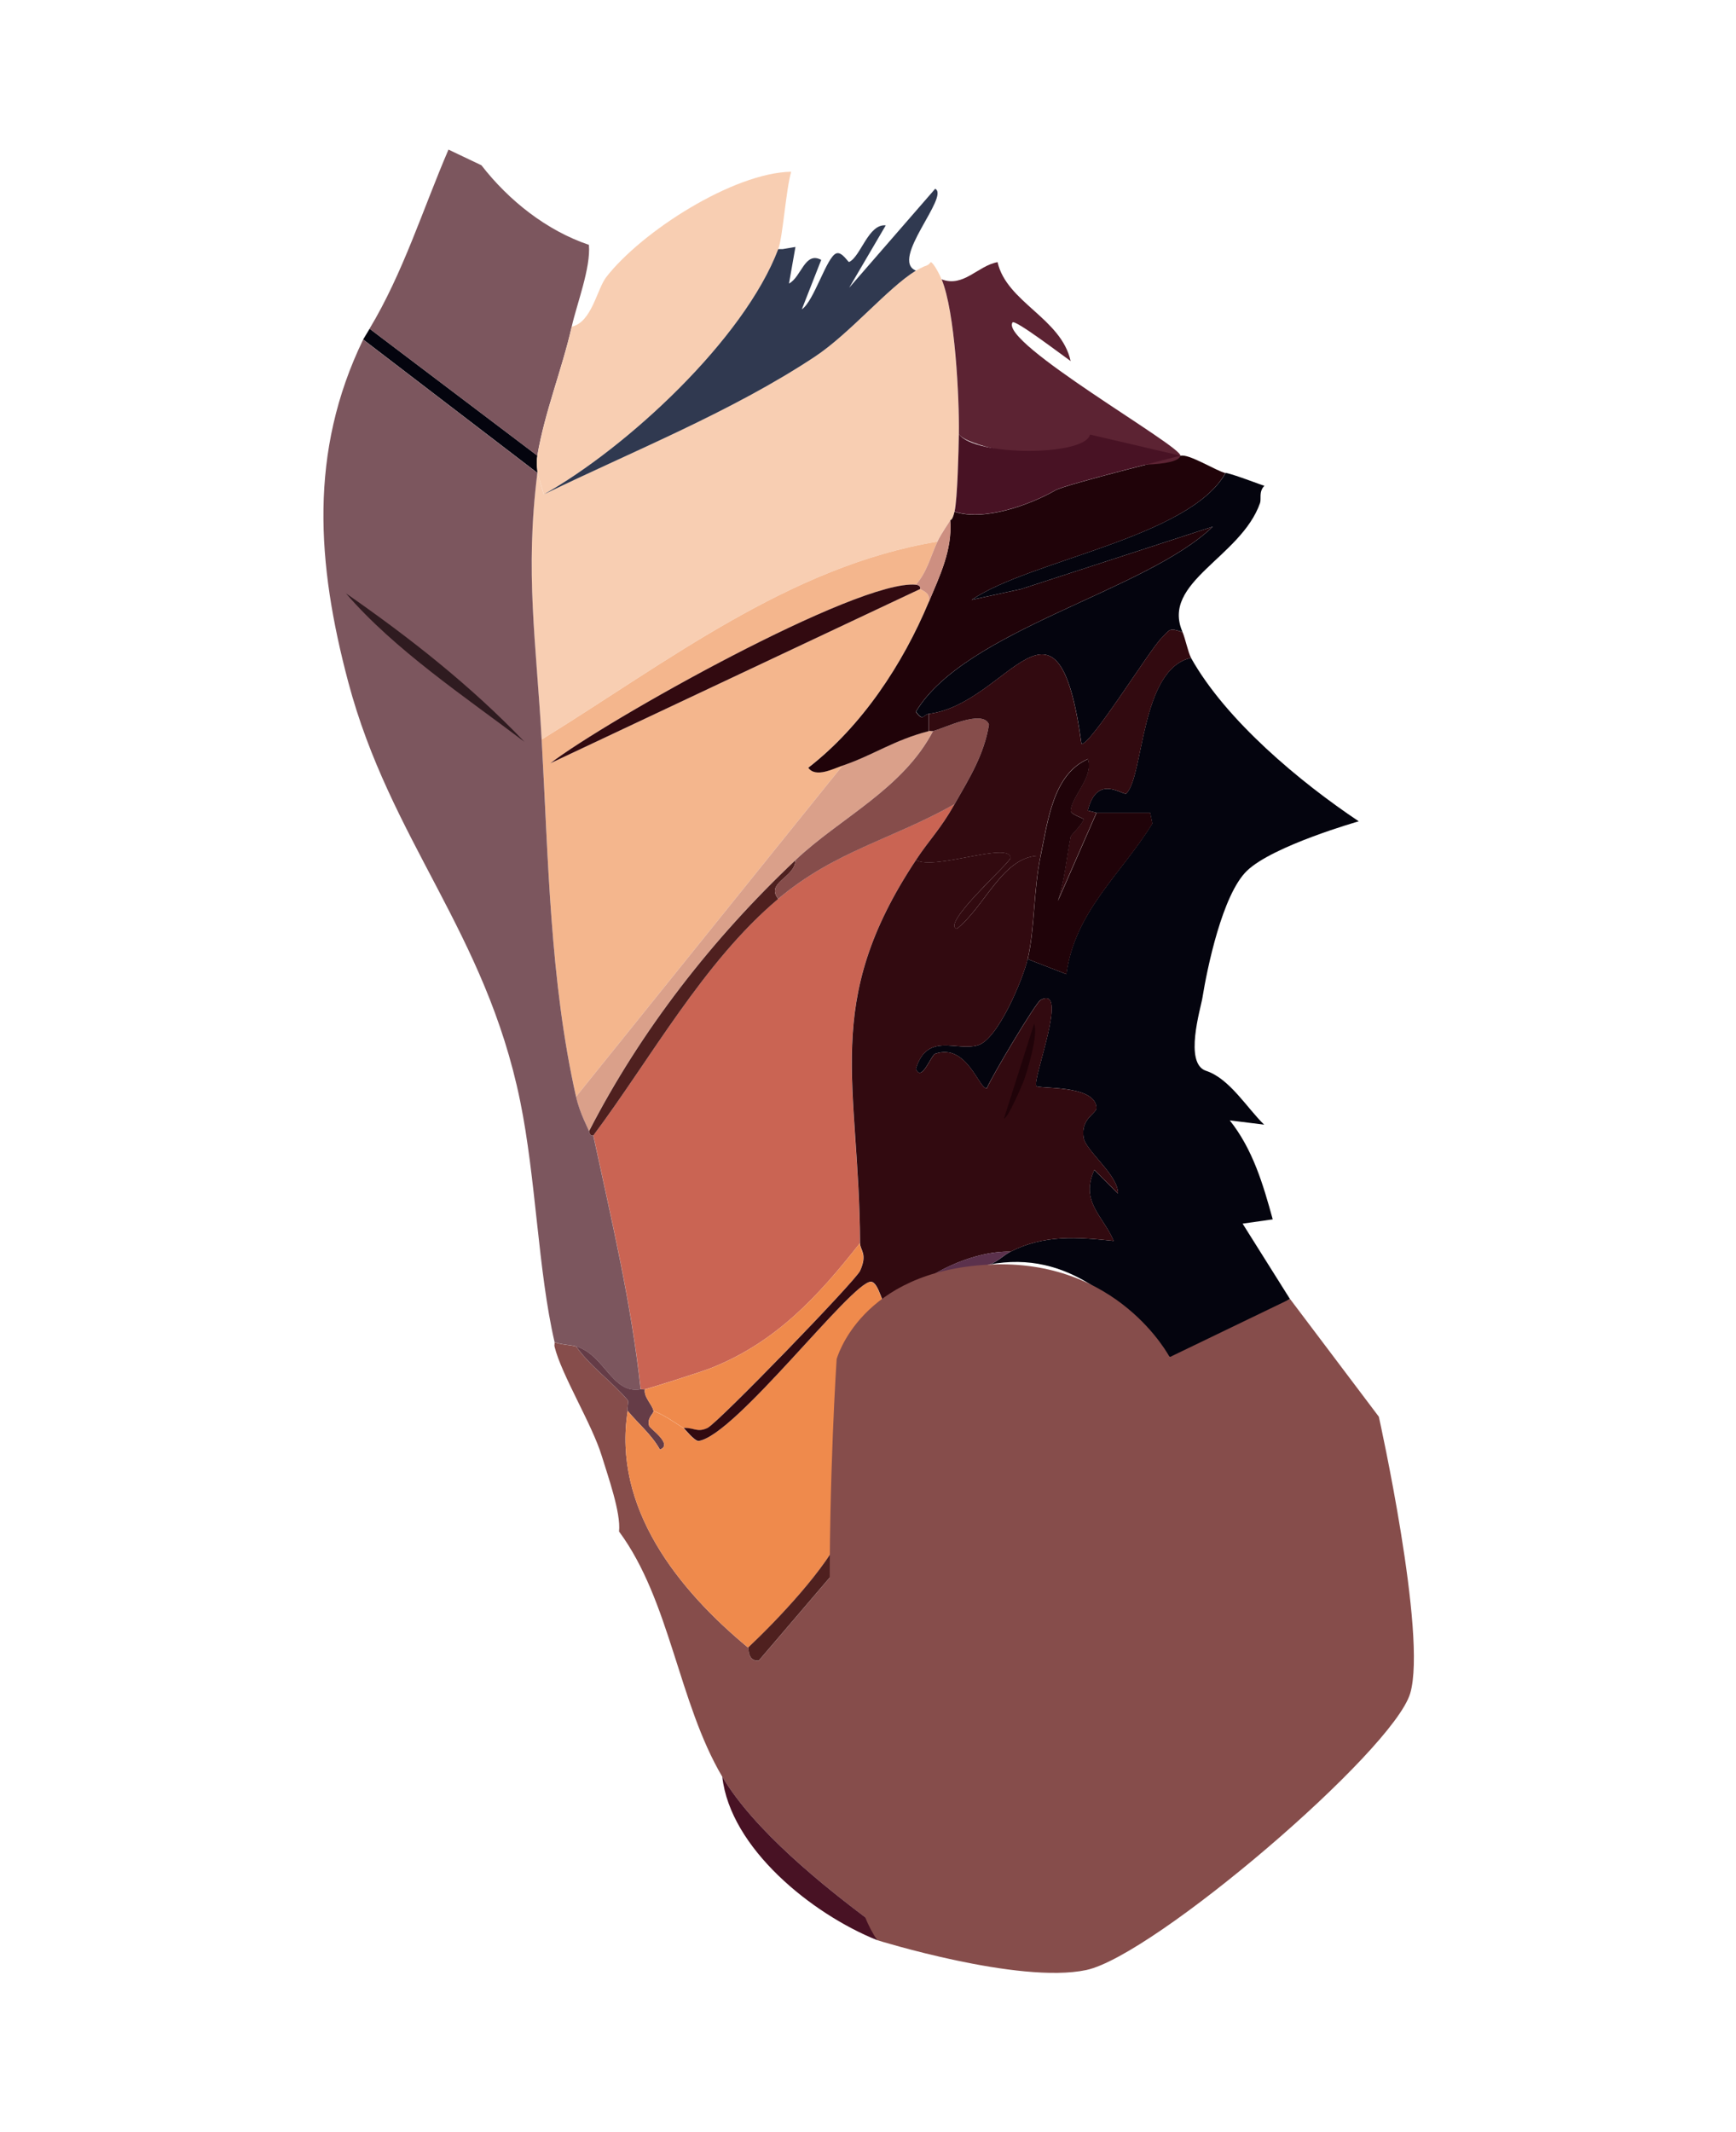 <?xml version="1.0" encoding="UTF-8"?>
<svg id="Layer_1" xmlns="http://www.w3.org/2000/svg" version="1.1" viewBox="0 0 223 273.79">
  <!-- Generator: Adobe Illustrator 29.4.0, SVG Export Plug-In . SVG Version: 2.1.0 Build 152)  -->
  <defs>
    <style>
      .st0 {
        fill: #481224;
      }

      .st1 {
        fill: #320a10;
      }

      .st2 {
        fill: #ef8a4c;
      }

      .st3 {
        fill: #daa08a;
      }

      .st4 {
        fill: #653c47;
      }

      .st5 {
        fill: #ca6453;
      }

      .st6 {
        fill: #f8ceb2;
      }

      .st7 {
        fill: #4f201f;
      }

      .st8 {
        fill: #04040e;
      }

      .st9 {
        fill: #5b314c;
      }

      .st10 {
        fill: #303950;
      }

      .st11 {
        fill: #200309;
      }

      .st12 {
        fill: #cd8f81;
      }

      .st13 {
        fill: #864d4b;
      }

      .st14 {
        fill: #5c2333;
      }

      .st15 {
        fill: #2f1b20;
      }

      .st16 {
        fill: #f4b68d;
      }

      .st17 {
        fill: #7c565e;
      }
    </style>
  </defs>
  <g id="Generative_Object">
    <path class="st8" d="M47.48,42.21l21.55,16.3c-.18,1.09.04,1.89,0,2.21l-22.38-17.13"/>
    <path class="st13" d="M74,172.88c1.83,2.61,4.59,4.49,6.63,6.91.17.2-.14,1.21,0,1.38-1.96,12.4,6.44,22.92,15.47,30.39.08.07-.07,1.85,1.38,1.66l11.33-13.26c.09,4.92.7,10.01,1.1,14.92.89,10.7,1.48,21.33,2.21,32.04-6.35-4.72-15.3-11.96-19.34-18.78-5.64-9.54-6.7-22.62-13.26-31.49.26-2.41-1.45-7.17-2.21-9.67-1.25-4.11-5.2-10.46-6.08-14.09-.04-.17.04-.38,0-.55.83.33,2.08.35,2.76.55Z"/>
    <path class="st17" d="M61.84,21.22c3.53,4.55,8.39,8.39,13.81,10.22.25,2.95-1.54,7.54-2.21,10.5-1.25,5.51-3.48,11-4.42,16.57l-21.55-16.3c4.32-7.18,6.85-15.35,10.14-23"/>
    <path class="st6" d="M69.03,60.72c.04-.32-.18-1.12,0-2.21.94-5.58,3.17-11.07,4.42-16.57,2.56-.55,3.23-4.81,4.42-6.35,4.56-5.88,16.35-13.41,23.76-13.54-.7,2.5-1.07,8.39-1.66,9.94-4.41,11.61-19.45,25.49-30.11,31.49"/>
    <path class="st6" d="M69.85,63.48c11.5-5.59,24.13-10.61,34.81-17.68,4.5-2.98,9.37-8.83,12.98-11.05.1-.06,1.05-.54,1.1-.55.39-.11.59-.23.83-.55.42.18,1.18,1.72,1.38,2.21,1.72,4.14,2.28,15.18,2.21,19.89-.03,2.09-.18,8.32-.55,9.94-.27,1.19-.54,1.05-.55,1.1-.04.16-1.14,1.64-1.66,2.76-18.93,3.12-34.78,15.51-50.83,25.41-.7-12.5-2.16-21.47-.55-34.25"/>
    <path class="st5" d="M117.65,110.44c-12.18,18.37-7.28,28.57-7.18,49.17-5.42,6.89-10.79,12.71-19.06,16.02-1.48.59-8.1,2.66-8.56,2.76-.17.04-.37-.03-.55,0-1.18-11.02-3.75-21.8-6.08-32.6,7.43-9.94,14.16-22.31,23.76-30.39,7.31-6.15,14.58-7.61,22.65-12.15-1.86,3.27-3.16,4.45-4.97,7.18Z"/>
    <path class="st16" d="M120.41,69.56c-.87,1.88-1.33,3.91-2.76,5.52-7.49-.71-39.8,17.43-46.96,22.93l47.51-22.38c.77.4,1.29.66,1.1,1.66-3.32,7.95-8.58,15.94-15.47,21.27.94,1.34,3.25.12,4.42-.28l-34.25,42.54c-3.37-14.92-3.56-30.62-4.42-45.86,16.05-9.9,31.9-22.29,50.83-25.41Z"/>
    <path class="st3" d="M119.3,93.87c.17-.04.38.04.55,0-3.92,7.48-11.91,11.13-17.68,16.57-10.62,10.03-19.87,21.87-26.52,34.81-.06-.26-1.17-2.28-1.66-4.42l34.25-42.54c3.91-1.32,6.55-3.26,11.05-4.42Z"/>
    <path class="st7" d="M99.97,115.42c-9.6,8.08-16.33,20.45-23.76,30.39,0-.04-.39.21-.55-.55,6.65-12.94,15.89-24.78,26.52-34.81-.04,2.26-3.89,2.85-2.21,4.97Z"/>
    <g>
      <path class="st17" d="M69.03,60.72c-1.61,12.78-.15,21.76.55,34.25.86,15.24,1.05,30.94,4.42,45.86.48,2.14,1.6,4.16,1.66,4.42.17.76.54.51.55.55,2.33,10.8,4.9,21.57,6.08,32.6-3.67.65-4.59-4.43-8.29-5.52-.68-.2-1.94-.22-2.76-.55-2.12-9.11-2.38-20.96-4.42-30.94-4.44-21.73-16.68-33.44-22.1-53.87-4.01-15.12-5.08-29.45,1.93-43.92l22.38,17.13Z"/>
      <path class="st15" d="M44.44,76.19c8.18,5.68,16.02,11.84,22.93,19.06-7.78-5.88-16.7-11.83-22.93-19.06Z"/>
    </g>
    <path class="st4" d="M82.29,178.4c.18-.03.38.04.55,0-.18,1,.97,1.96,1.1,2.76.06.38-.86.83-.55,1.93.09.34,3.14,2.38,1.38,3.04-1.06-1.92-2.77-3.31-4.14-4.97-.14-.17.17-1.19,0-1.38-2.04-2.41-4.8-4.29-6.63-6.91,3.7,1.1,4.62,6.17,8.29,5.52Z"/>
    <path class="st2" d="M114.33,168.46c-3.71,8.15-2.97,20.61-6.08,28.18-1.86,4.53-8.51,11.5-12.15,14.92-9.03-7.47-17.43-17.99-15.47-30.39,1.38,1.66,3.08,3.06,4.14,4.97,1.76-.66-1.29-2.7-1.38-3.04-.3-1.1.62-1.55.55-1.93,1.42.53,2.6,1.42,3.87,2.21.11.07,1.42,1.74,1.93,1.66,4.73-.75,19.65-20.45,22.1-20.44,1.11,0,1.49,3.45,2.49,3.87Z"/>
    <path class="st7" d="M108.81,199.95l-11.33,13.26c-1.45.19-1.3-1.59-1.38-1.66,3.64-3.42,10.3-10.39,12.15-14.92,1.8.54.53,1.94.55,3.31Z"/>
    <path class="st13" d="M122.62,103.26c-8.08,4.55-15.35,6.01-22.65,12.15-1.68-2.12,2.17-2.71,2.21-4.97,5.76-5.44,13.76-9.09,17.68-16.57,1.29-.3,6.44-2.89,7.18-.83-.63,3.89-2.53,6.9-4.42,10.22Z"/>
    <path class="st2" d="M87.81,183.37c-1.26-.79-2.45-1.68-3.87-2.21-.13-.8-1.28-1.76-1.1-2.76.47-.1,7.08-2.17,8.56-2.76,8.27-3.31,13.64-9.13,19.06-16.02,0,.96,1.01,1.37,0,3.59-.58,1.28-18.34,19.57-19.61,20.17s-1.73-.08-3.04,0Z"/>
    <path class="st1" d="M117.65,75.08c.73.07.52.53.55.55l-47.51,22.38c7.16-5.5,39.47-23.64,46.96-22.93Z"/>
    <g>
      <path class="st0" d="M112.12,246.91c0,.11.47,1.04.55,2.21-8.35-3.35-18.86-11.78-19.89-20.99,4.03,6.82,12.98,14.06,19.34,18.78Z"/>
      <path class="st8" d="M150.24,174.26c-6.19-6.85-12.84-13.86-23.2-11.88,1.06-.3,1.82-1.18,2.76-1.66,4.28-2.19,8.55-1.89,13.26-1.38-1.35-3.22-4.35-5-2.49-9.12l3.04,3.04c.06-2.36-4.14-5.46-4.42-7.18-.4-2.52,1.72-3.08,1.66-3.87-.23-2.97-7.41-2.36-7.73-2.76-.59-.72,4.3-13.08.55-11.05-.65.35-6.26,9.79-6.91,11.33-.98.23-2.53-5.84-6.63-4.42-.55.19-1.75,3.73-2.49,1.93,1.49-4.8,5.25-2.18,8.01-3.04,2.55-.79,5.75-8.46,6.35-11.05l4.97,1.93c1.1-8.07,7.02-12.81,11.05-19.34l-.28-1.38h-6.91l-1.1-.28c1.21-4.89,4.59-1.81,4.97-2.21,2.25-2.33,1.79-15.95,8.29-17.4,4.5,8.05,14.04,15.97,21.55,20.99,0,0-11.02,3.13-14.36,6.35-3.17,3.06-5.12,12.58-5.72,16.3-.22,1.38-2.41,8.45.47,9.39,3.03.99,5.29,4.83,7.46,6.91l-4.42-.55c2.96,3.71,4.29,8.23,5.52,12.71l-3.87.55,6.08,9.67c-1.85,1.26-13.19,7.04-13.54,7.73"/>
      <path class="st11" d="M157.43,60.72c-4.64,8.33-25.15,11.2-32.61,16.3l6.35-1.38,24.6-8.01c-8.58,8.28-31.79,13.22-38.13,23.76.96,1.33.91.37,1.66.28v2.21c-4.5,1.16-7.14,3.1-11.05,4.42-1.17.39-3.48,1.62-4.42.28,6.89-5.33,12.15-13.32,15.47-21.27,1.38-3.3,3.05-6.66,2.76-10.5.02-.06.28.09.55-1.1,3.74,1.25,9.64-.84,12.98-2.76,1.27-.73,15.75-4.33,16.03-4.42,1.04-.34,4.62,1.95,5.8,2.21Z"/>
      <path class="st14" d="M128.14,33.65c1.17,5.18,8.17,7.19,9.39,12.71-.96-.66-7.05-5.31-7.46-4.97-1.76,2.59,21.82,15.94,21.56,17.13-.62,2.77-26.32.12-28.46-2.76.07-4.71-.49-15.75-2.21-19.89,2.82,1.07,4.63-1.74,7.18-2.21Z"/>
      <path class="st12" d="M119.3,77.29c.19-1-.34-1.26-1.1-1.66-.03-.02.18-.48-.55-.55,1.43-1.62,1.89-3.64,2.76-5.52.52-1.12,1.61-2.61,1.66-2.76.29,3.84-1.39,7.2-2.76,10.5Z"/>
      <path class="st0" d="M151.63,58.51c-.28.09-14.76,3.69-16.03,4.42-3.35,1.92-9.25,4.01-12.98,2.76.37-1.63.52-7.85.55-9.94,2.14,2.89,16.23,2.82,16.85.05"/>
      <path class="st8" d="M162.41,62.38c-.74.78-.36,1.65-.55,2.21-2.45,6.99-12.78,10.15-9.95,16.57-1.78-.57-1.56-.39-2.76.83-1.54,1.57-9.05,13.69-10.22,13.54-3.11-22.59-9.34-5.16-19.61-3.87-.75.09-.69,1.05-1.66-.28,6.34-10.53,29.56-15.47,38.13-23.76l-24.6,8.01-6.35,1.38c7.46-5.09,27.96-7.97,32.61-16.3,1.4.31,4.71,1.63,4.97,1.66Z"/>
      <path class="st1" d="M151.9,81.16c.35.79.73,2.65,1.1,3.31-6.5,1.46-6.04,15.07-8.29,17.4-.39.4-3.76-2.68-4.97,2.21l1.1.28-4.97,11.33c.9-2.71,1.11-5.54,1.66-8.29.03-.14,1.56-1.64,1.66-2.21.02-.13-1.7-.63-1.66-1.1.17-1.97,2.95-4.26,2.21-6.63-4.52,1.96-5.15,8.05-6.08,12.43-4.79-.13-7.11,6.52-10.77,9.39-2.05-.66,6.93-8.53,6.91-9.12-.1-2.17-9.7,1.65-12.15.28,1.81-2.73,3.12-3.91,4.97-7.18,1.89-3.32,3.79-6.33,4.42-10.22-.74-2.06-5.89.53-7.18.83-.18.04-.38-.04-.55,0v-2.21c10.28-1.3,16.51-18.72,19.61,3.87,1.17.15,8.69-11.97,10.22-13.54,1.2-1.22.98-1.4,2.76-.83Z"/>
      <path class="st11" d="M140.85,104.37h6.91l.28,1.38c-4.03,6.53-9.95,11.26-11.05,19.34l-4.97-1.93c.91-3.92.74-8.9,1.66-13.26s1.56-10.47,6.08-12.43c.74,2.37-2.04,4.66-2.21,6.63-.04.48,1.68.98,1.66,1.1-.1.57-1.63,2.07-1.66,2.21-.54,2.75-.76,5.58-1.66,8.29l4.97-11.33Z"/>
      <g>
        <path class="st1" d="M133.67,109.89c-.92,4.36-.75,9.34-1.66,13.26-.6,2.59-3.81,10.26-6.35,11.05-2.76.86-6.52-1.76-8.01,3.04.74,1.8,1.93-1.74,2.49-1.93,4.1-1.42,5.65,4.65,6.63,4.42.65-1.54,6.26-10.97,6.91-11.33,3.75-2.03-1.14,10.33-.55,11.05.33.41,7.5-.21,7.73,2.76.06.79-2.06,1.34-1.66,3.87.28,1.72,4.47,4.82,4.42,7.18l-3.04-3.04c-1.86,4.11,1.13,5.9,2.49,9.12-4.71-.51-8.98-.81-13.26,1.38-4.72-.18-12.11,3.07-14.36,7.18-.06.03.01.85-1.1.55-1-.42-1.38-3.86-2.49-3.87-2.45-.01-17.37,19.7-22.1,20.44-.51.08-1.83-1.59-1.93-1.66,1.31-.08,1.71.62,3.04,0s19.03-18.89,19.61-20.17c1.01-2.22,0-2.63,0-3.59-.1-20.6-5-30.8,7.18-49.17,2.45,1.37,12.05-2.45,12.15-.28.03.58-8.96,8.46-6.91,9.12,3.66-2.87,5.99-9.52,10.77-9.39Z"/>
        <path class="st9" d="M129.8,160.72c-.94.48-1.7,1.36-2.76,1.66-1.37.26-9.45,4.5-11.6,5.52,2.25-4.12,9.64-7.36,14.36-7.18Z"/>
        <path class="st11" d="M132.84,131.44c.59,1.32-.92,6.28-1.38,7.46-.23.58-2.05,4.84-2.49,4.7l3.87-12.15Z"/>
      </g>
    </g>
    <path class="st10" d="M117.65,34.75c-3.61,2.22-8.48,8.07-12.98,11.05-10.68,7.07-23.3,12.09-34.81,17.68,10.66-6,25.7-19.88,30.11-31.49h.55l1.66-.28-.83,4.7c1.6-.84,2.03-4.18,4.14-3.04l-2.49,6.35c1.57-1.04,3.18-6.72,4.42-7.18.74-.28,1.53,1.17,1.66,1.1,1.5-.72,2.47-4.93,4.7-4.7l-4.7,8.01,11.05-12.71c1.91.96-5.85,9.1-2.49,10.5Z"/>
    <path class="st13" d="M112.67,249.12s18.18,5.67,26.86,3.84,39.4-28.07,41.62-35.53c2.21-7.47-4.03-35.52-4.03-35.52l-11.4-15.11-15.47,7.46s-6.63-12.71-23.2-11.88-19.58,12.15-19.58,12.15c0,0-4.08,61.35,5.22,74.59Z"/>
  </g>
</svg>